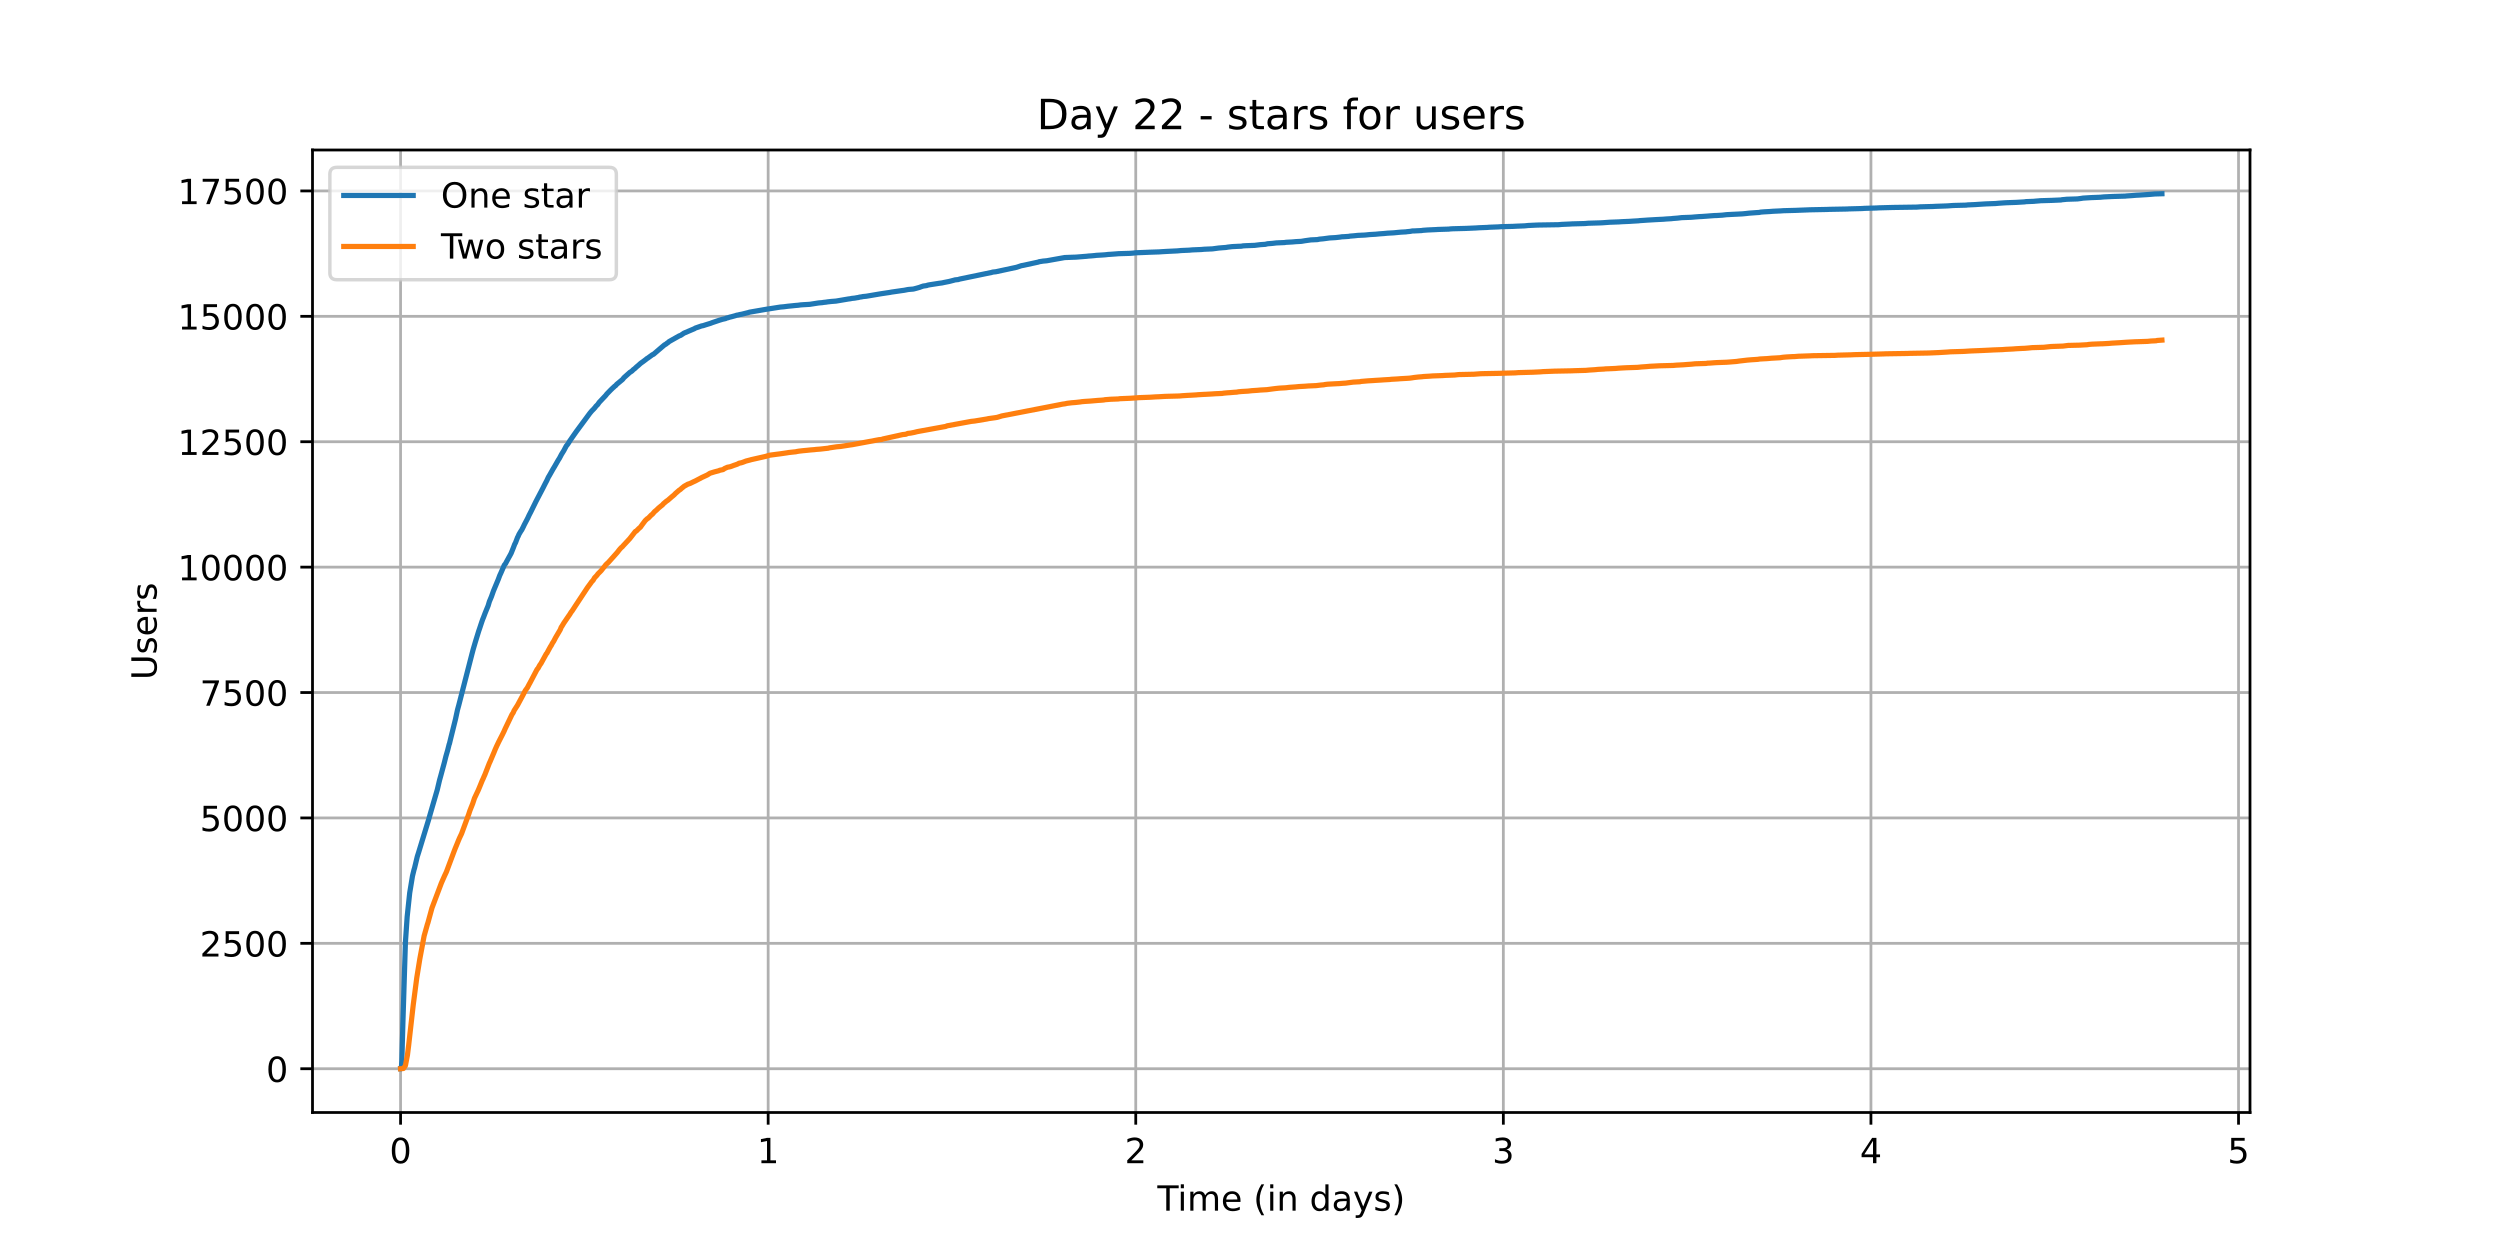 <?xml version="1.0" encoding="utf-8" standalone="no"?>
<!DOCTYPE svg PUBLIC "-//W3C//DTD SVG 1.1//EN"
  "http://www.w3.org/Graphics/SVG/1.1/DTD/svg11.dtd">
<!-- Created with matplotlib (https://matplotlib.org/) -->
<svg height="360pt" version="1.1" viewBox="0 0 720 360" width="720pt" xmlns="http://www.w3.org/2000/svg" xmlns:xlink="http://www.w3.org/1999/xlink">
 <defs>
  <style type="text/css">*{stroke-linecap:butt;stroke-linejoin:round;}</style>
 </defs>
 <g id="figure_1">
  <g id="patch_1">
   <path d="M 0 360 
L 720 360 
L 720 0 
L 0 0 
z
" style="fill:#ffffff;"/>
  </g>
  <g id="axes_1">
   <g id="patch_2">
    <path d="M 90 320.4 
L 648 320.4 
L 648 43.2 
L 90 43.2 
z
" style="fill:#ffffff;"/>
   </g>
   <g id="matplotlib.axis_1">
    <g id="xtick_1">
     <g id="line2d_1">
      <path clip-path="url(#pc0d673a7c4)" d="M 115.364 320.4 
L 115.364 43.2 
" style="fill:none;stroke:#b0b0b0;stroke-linecap:square;stroke-width:0.8;"/>
     </g>
     <g id="line2d_2">
      <defs>
       <path d="M 0 0 
L 0 3.5 
" id="md0b1cac528" style="stroke:#000000;stroke-width:0.8;"/>
      </defs>
      <g>
       <use style="stroke:#000000;stroke-width:0.8;" x="115.364" xlink:href="#md0b1cac528" y="320.4"/>
      </g>
     </g>
     <g id="text_1">
      <!-- 0 -->
      <g transform="translate(112.182 334.998)scale(0.1 -0.1)">
       <defs>
        <path d="M 31.781 66.406 
Q 24.172 66.406 20.328 58.906 
Q 16.5 51.422 16.5 36.375 
Q 16.5 21.391 20.328 13.891 
Q 24.172 6.391 31.781 6.391 
Q 39.453 6.391 43.281 13.891 
Q 47.125 21.391 47.125 36.375 
Q 47.125 51.422 43.281 58.906 
Q 39.453 66.406 31.781 66.406 
z
M 31.781 74.219 
Q 44.047 74.219 50.516 64.516 
Q 56.984 54.828 56.984 36.375 
Q 56.984 17.969 50.516 8.266 
Q 44.047 -1.422 31.781 -1.422 
Q 19.531 -1.422 13.062 8.266 
Q 6.594 17.969 6.594 36.375 
Q 6.594 54.828 13.062 64.516 
Q 19.531 74.219 31.781 74.219 
z
" id="DejaVuSans-48"/>
       </defs>
       <use xlink:href="#DejaVuSans-48"/>
      </g>
     </g>
    </g>
    <g id="xtick_2">
     <g id="line2d_3">
      <path clip-path="url(#pc0d673a7c4)" d="M 221.23 320.4 
L 221.23 43.2 
" style="fill:none;stroke:#b0b0b0;stroke-linecap:square;stroke-width:0.8;"/>
     </g>
     <g id="line2d_4">
      <g>
       <use style="stroke:#000000;stroke-width:0.8;" x="221.23" xlink:href="#md0b1cac528" y="320.4"/>
      </g>
     </g>
     <g id="text_2">
      <!-- 1 -->
      <g transform="translate(218.049 334.998)scale(0.1 -0.1)">
       <defs>
        <path d="M 12.406 8.297 
L 28.516 8.297 
L 28.516 63.922 
L 10.984 60.406 
L 10.984 69.391 
L 28.422 72.906 
L 38.281 72.906 
L 38.281 8.297 
L 54.391 8.297 
L 54.391 0 
L 12.406 0 
z
" id="DejaVuSans-49"/>
       </defs>
       <use xlink:href="#DejaVuSans-49"/>
      </g>
     </g>
    </g>
    <g id="xtick_3">
     <g id="line2d_5">
      <path clip-path="url(#pc0d673a7c4)" d="M 327.096 320.4 
L 327.096 43.2 
" style="fill:none;stroke:#b0b0b0;stroke-linecap:square;stroke-width:0.8;"/>
     </g>
     <g id="line2d_6">
      <g>
       <use style="stroke:#000000;stroke-width:0.8;" x="327.096" xlink:href="#md0b1cac528" y="320.4"/>
      </g>
     </g>
     <g id="text_3">
      <!-- 2 -->
      <g transform="translate(323.915 334.998)scale(0.1 -0.1)">
       <defs>
        <path d="M 19.188 8.297 
L 53.609 8.297 
L 53.609 0 
L 7.328 0 
L 7.328 8.297 
Q 12.938 14.109 22.625 23.891 
Q 32.328 33.688 34.812 36.531 
Q 39.547 41.844 41.422 45.531 
Q 43.312 49.219 43.312 52.781 
Q 43.312 58.594 39.234 62.25 
Q 35.156 65.922 28.609 65.922 
Q 23.969 65.922 18.812 64.312 
Q 13.672 62.703 7.812 59.422 
L 7.812 69.391 
Q 13.766 71.781 18.938 73 
Q 24.125 74.219 28.422 74.219 
Q 39.75 74.219 46.484 68.547 
Q 53.219 62.891 53.219 53.422 
Q 53.219 48.922 51.531 44.891 
Q 49.859 40.875 45.406 35.406 
Q 44.188 33.984 37.641 27.219 
Q 31.109 20.453 19.188 8.297 
z
" id="DejaVuSans-50"/>
       </defs>
       <use xlink:href="#DejaVuSans-50"/>
      </g>
     </g>
    </g>
    <g id="xtick_4">
     <g id="line2d_7">
      <path clip-path="url(#pc0d673a7c4)" d="M 432.963 320.4 
L 432.963 43.2 
" style="fill:none;stroke:#b0b0b0;stroke-linecap:square;stroke-width:0.8;"/>
     </g>
     <g id="line2d_8">
      <g>
       <use style="stroke:#000000;stroke-width:0.8;" x="432.963" xlink:href="#md0b1cac528" y="320.4"/>
      </g>
     </g>
     <g id="text_4">
      <!-- 3 -->
      <g transform="translate(429.782 334.998)scale(0.1 -0.1)">
       <defs>
        <path d="M 40.578 39.312 
Q 47.656 37.797 51.625 33 
Q 55.609 28.219 55.609 21.188 
Q 55.609 10.406 48.188 4.484 
Q 40.766 -1.422 27.094 -1.422 
Q 22.516 -1.422 17.656 -0.516 
Q 12.797 0.391 7.625 2.203 
L 7.625 11.719 
Q 11.719 9.328 16.594 8.109 
Q 21.484 6.891 26.812 6.891 
Q 36.078 6.891 40.938 10.547 
Q 45.797 14.203 45.797 21.188 
Q 45.797 27.641 41.281 31.266 
Q 36.766 34.906 28.719 34.906 
L 20.219 34.906 
L 20.219 43.016 
L 29.109 43.016 
Q 36.375 43.016 40.234 45.922 
Q 44.094 48.828 44.094 54.297 
Q 44.094 59.906 40.109 62.906 
Q 36.141 65.922 28.719 65.922 
Q 24.656 65.922 20.016 65.031 
Q 15.375 64.156 9.812 62.312 
L 9.812 71.094 
Q 15.438 72.656 20.344 73.438 
Q 25.25 74.219 29.594 74.219 
Q 40.828 74.219 47.359 69.109 
Q 53.906 64.016 53.906 55.328 
Q 53.906 49.266 50.438 45.094 
Q 46.969 40.922 40.578 39.312 
z
" id="DejaVuSans-51"/>
       </defs>
       <use xlink:href="#DejaVuSans-51"/>
      </g>
     </g>
    </g>
    <g id="xtick_5">
     <g id="line2d_9">
      <path clip-path="url(#pc0d673a7c4)" d="M 538.829 320.4 
L 538.829 43.2 
" style="fill:none;stroke:#b0b0b0;stroke-linecap:square;stroke-width:0.8;"/>
     </g>
     <g id="line2d_10">
      <g>
       <use style="stroke:#000000;stroke-width:0.8;" x="538.829" xlink:href="#md0b1cac528" y="320.4"/>
      </g>
     </g>
     <g id="text_5">
      <!-- 4 -->
      <g transform="translate(535.648 334.998)scale(0.1 -0.1)">
       <defs>
        <path d="M 37.797 64.312 
L 12.891 25.391 
L 37.797 25.391 
z
M 35.203 72.906 
L 47.609 72.906 
L 47.609 25.391 
L 58.016 25.391 
L 58.016 17.188 
L 47.609 17.188 
L 47.609 0 
L 37.797 0 
L 37.797 17.188 
L 4.891 17.188 
L 4.891 26.703 
z
" id="DejaVuSans-52"/>
       </defs>
       <use xlink:href="#DejaVuSans-52"/>
      </g>
     </g>
    </g>
    <g id="xtick_6">
     <g id="line2d_11">
      <path clip-path="url(#pc0d673a7c4)" d="M 644.696 320.4 
L 644.696 43.2 
" style="fill:none;stroke:#b0b0b0;stroke-linecap:square;stroke-width:0.8;"/>
     </g>
     <g id="line2d_12">
      <g>
       <use style="stroke:#000000;stroke-width:0.8;" x="644.696" xlink:href="#md0b1cac528" y="320.4"/>
      </g>
     </g>
     <g id="text_6">
      <!-- 5 -->
      <g transform="translate(641.514 334.998)scale(0.1 -0.1)">
       <defs>
        <path d="M 10.797 72.906 
L 49.516 72.906 
L 49.516 64.594 
L 19.828 64.594 
L 19.828 46.734 
Q 21.969 47.469 24.109 47.828 
Q 26.266 48.188 28.422 48.188 
Q 40.625 48.188 47.75 41.5 
Q 54.891 34.812 54.891 23.391 
Q 54.891 11.625 47.562 5.094 
Q 40.234 -1.422 26.906 -1.422 
Q 22.312 -1.422 17.547 -0.641 
Q 12.797 0.141 7.719 1.703 
L 7.719 11.625 
Q 12.109 9.234 16.797 8.062 
Q 21.484 6.891 26.703 6.891 
Q 35.156 6.891 40.078 11.328 
Q 45.016 15.766 45.016 23.391 
Q 45.016 31 40.078 35.438 
Q 35.156 39.891 26.703 39.891 
Q 22.75 39.891 18.812 39.016 
Q 14.891 38.141 10.797 36.281 
z
" id="DejaVuSans-53"/>
       </defs>
       <use xlink:href="#DejaVuSans-53"/>
      </g>
     </g>
    </g>
    <g id="text_7">
     <!-- Time (in days) -->
     <g transform="translate(333.327 348.677)scale(0.1 -0.1)">
      <defs>
       <path d="M -0.297 72.906 
L 61.375 72.906 
L 61.375 64.594 
L 35.5 64.594 
L 35.5 0 
L 25.594 0 
L 25.594 64.594 
L -0.297 64.594 
z
" id="DejaVuSans-84"/>
       <path d="M 9.422 54.688 
L 18.406 54.688 
L 18.406 0 
L 9.422 0 
z
M 9.422 75.984 
L 18.406 75.984 
L 18.406 64.594 
L 9.422 64.594 
z
" id="DejaVuSans-105"/>
       <path d="M 52 44.188 
Q 55.375 50.25 60.062 53.125 
Q 64.75 56 71.094 56 
Q 79.641 56 84.281 50.016 
Q 88.922 44.047 88.922 33.016 
L 88.922 0 
L 79.891 0 
L 79.891 32.719 
Q 79.891 40.578 77.094 44.375 
Q 74.312 48.188 68.609 48.188 
Q 61.625 48.188 57.562 43.547 
Q 53.516 38.922 53.516 30.906 
L 53.516 0 
L 44.484 0 
L 44.484 32.719 
Q 44.484 40.625 41.703 44.406 
Q 38.922 48.188 33.109 48.188 
Q 26.219 48.188 22.156 43.531 
Q 18.109 38.875 18.109 30.906 
L 18.109 0 
L 9.078 0 
L 9.078 54.688 
L 18.109 54.688 
L 18.109 46.188 
Q 21.188 51.219 25.484 53.609 
Q 29.781 56 35.688 56 
Q 41.656 56 45.828 52.969 
Q 50 49.953 52 44.188 
z
" id="DejaVuSans-109"/>
       <path d="M 56.203 29.594 
L 56.203 25.203 
L 14.891 25.203 
Q 15.484 15.922 20.484 11.062 
Q 25.484 6.203 34.422 6.203 
Q 39.594 6.203 44.453 7.469 
Q 49.312 8.734 54.109 11.281 
L 54.109 2.781 
Q 49.266 0.734 44.188 -0.344 
Q 39.109 -1.422 33.891 -1.422 
Q 20.797 -1.422 13.156 6.188 
Q 5.516 13.812 5.516 26.812 
Q 5.516 40.234 12.766 48.109 
Q 20.016 56 32.328 56 
Q 43.359 56 49.781 48.891 
Q 56.203 41.797 56.203 29.594 
z
M 47.219 32.234 
Q 47.125 39.594 43.094 43.984 
Q 39.062 48.391 32.422 48.391 
Q 24.906 48.391 20.391 44.141 
Q 15.875 39.891 15.188 32.172 
z
" id="DejaVuSans-101"/>
       <path id="DejaVuSans-32"/>
       <path d="M 31 75.875 
Q 24.469 64.656 21.281 53.656 
Q 18.109 42.672 18.109 31.391 
Q 18.109 20.125 21.312 9.062 
Q 24.516 -2 31 -13.188 
L 23.188 -13.188 
Q 15.875 -1.703 12.234 9.375 
Q 8.594 20.453 8.594 31.391 
Q 8.594 42.281 12.203 53.312 
Q 15.828 64.359 23.188 75.875 
z
" id="DejaVuSans-40"/>
       <path d="M 54.891 33.016 
L 54.891 0 
L 45.906 0 
L 45.906 32.719 
Q 45.906 40.484 42.875 44.328 
Q 39.844 48.188 33.797 48.188 
Q 26.516 48.188 22.312 43.547 
Q 18.109 38.922 18.109 30.906 
L 18.109 0 
L 9.078 0 
L 9.078 54.688 
L 18.109 54.688 
L 18.109 46.188 
Q 21.344 51.125 25.703 53.562 
Q 30.078 56 35.797 56 
Q 45.219 56 50.047 50.172 
Q 54.891 44.344 54.891 33.016 
z
" id="DejaVuSans-110"/>
       <path d="M 45.406 46.391 
L 45.406 75.984 
L 54.391 75.984 
L 54.391 0 
L 45.406 0 
L 45.406 8.203 
Q 42.578 3.328 38.25 0.953 
Q 33.938 -1.422 27.875 -1.422 
Q 17.969 -1.422 11.734 6.484 
Q 5.516 14.406 5.516 27.297 
Q 5.516 40.188 11.734 48.094 
Q 17.969 56 27.875 56 
Q 33.938 56 38.25 53.625 
Q 42.578 51.266 45.406 46.391 
z
M 14.797 27.297 
Q 14.797 17.391 18.875 11.75 
Q 22.953 6.109 30.078 6.109 
Q 37.203 6.109 41.297 11.75 
Q 45.406 17.391 45.406 27.297 
Q 45.406 37.203 41.297 42.844 
Q 37.203 48.484 30.078 48.484 
Q 22.953 48.484 18.875 42.844 
Q 14.797 37.203 14.797 27.297 
z
" id="DejaVuSans-100"/>
       <path d="M 34.281 27.484 
Q 23.391 27.484 19.188 25 
Q 14.984 22.516 14.984 16.5 
Q 14.984 11.719 18.141 8.906 
Q 21.297 6.109 26.703 6.109 
Q 34.188 6.109 38.703 11.406 
Q 43.219 16.703 43.219 25.484 
L 43.219 27.484 
z
M 52.203 31.203 
L 52.203 0 
L 43.219 0 
L 43.219 8.297 
Q 40.141 3.328 35.547 0.953 
Q 30.953 -1.422 24.312 -1.422 
Q 15.922 -1.422 10.953 3.297 
Q 6 8.016 6 15.922 
Q 6 25.141 12.172 29.828 
Q 18.359 34.516 30.609 34.516 
L 43.219 34.516 
L 43.219 35.406 
Q 43.219 41.609 39.141 45 
Q 35.062 48.391 27.688 48.391 
Q 23 48.391 18.547 47.266 
Q 14.109 46.141 10.016 43.891 
L 10.016 52.203 
Q 14.938 54.109 19.578 55.047 
Q 24.219 56 28.609 56 
Q 40.484 56 46.344 49.844 
Q 52.203 43.703 52.203 31.203 
z
" id="DejaVuSans-97"/>
       <path d="M 32.172 -5.078 
Q 28.375 -14.844 24.75 -17.812 
Q 21.141 -20.797 15.094 -20.797 
L 7.906 -20.797 
L 7.906 -13.281 
L 13.188 -13.281 
Q 16.891 -13.281 18.938 -11.516 
Q 21 -9.766 23.484 -3.219 
L 25.094 0.875 
L 2.984 54.688 
L 12.5 54.688 
L 29.594 11.922 
L 46.688 54.688 
L 56.203 54.688 
z
" id="DejaVuSans-121"/>
       <path d="M 44.281 53.078 
L 44.281 44.578 
Q 40.484 46.531 36.375 47.5 
Q 32.281 48.484 27.875 48.484 
Q 21.188 48.484 17.844 46.438 
Q 14.5 44.391 14.5 40.281 
Q 14.5 37.156 16.891 35.375 
Q 19.281 33.594 26.516 31.984 
L 29.594 31.297 
Q 39.156 29.25 43.188 25.516 
Q 47.219 21.781 47.219 15.094 
Q 47.219 7.469 41.188 3.016 
Q 35.156 -1.422 24.609 -1.422 
Q 20.219 -1.422 15.453 -0.562 
Q 10.688 0.297 5.422 2 
L 5.422 11.281 
Q 10.406 8.688 15.234 7.391 
Q 20.062 6.109 24.812 6.109 
Q 31.156 6.109 34.562 8.281 
Q 37.984 10.453 37.984 14.406 
Q 37.984 18.062 35.516 20.016 
Q 33.062 21.969 24.703 23.781 
L 21.578 24.516 
Q 13.234 26.266 9.516 29.906 
Q 5.812 33.547 5.812 39.891 
Q 5.812 47.609 11.281 51.797 
Q 16.75 56 26.812 56 
Q 31.781 56 36.172 55.266 
Q 40.578 54.547 44.281 53.078 
z
" id="DejaVuSans-115"/>
       <path d="M 8.016 75.875 
L 15.828 75.875 
Q 23.141 64.359 26.781 53.312 
Q 30.422 42.281 30.422 31.391 
Q 30.422 20.453 26.781 9.375 
Q 23.141 -1.703 15.828 -13.188 
L 8.016 -13.188 
Q 14.5 -2 17.703 9.062 
Q 20.906 20.125 20.906 31.391 
Q 20.906 42.672 17.703 53.656 
Q 14.5 64.656 8.016 75.875 
z
" id="DejaVuSans-41"/>
      </defs>
      <use xlink:href="#DejaVuSans-84"/>
      <use x="57.959" xlink:href="#DejaVuSans-105"/>
      <use x="85.742" xlink:href="#DejaVuSans-109"/>
      <use x="183.154" xlink:href="#DejaVuSans-101"/>
      <use x="244.678" xlink:href="#DejaVuSans-32"/>
      <use x="276.465" xlink:href="#DejaVuSans-40"/>
      <use x="315.479" xlink:href="#DejaVuSans-105"/>
      <use x="343.262" xlink:href="#DejaVuSans-110"/>
      <use x="406.641" xlink:href="#DejaVuSans-32"/>
      <use x="438.428" xlink:href="#DejaVuSans-100"/>
      <use x="501.904" xlink:href="#DejaVuSans-97"/>
      <use x="563.184" xlink:href="#DejaVuSans-121"/>
      <use x="622.363" xlink:href="#DejaVuSans-115"/>
      <use x="674.463" xlink:href="#DejaVuSans-41"/>
     </g>
    </g>
   </g>
   <g id="matplotlib.axis_2">
    <g id="ytick_1">
     <g id="line2d_13">
      <path clip-path="url(#pc0d673a7c4)" d="M 90 307.8 
L 648 307.8 
" style="fill:none;stroke:#b0b0b0;stroke-linecap:square;stroke-width:0.8;"/>
     </g>
     <g id="line2d_14">
      <defs>
       <path d="M 0 0 
L -3.5 0 
" id="mcb2de64cb9" style="stroke:#000000;stroke-width:0.8;"/>
      </defs>
      <g>
       <use style="stroke:#000000;stroke-width:0.8;" x="90" xlink:href="#mcb2de64cb9" y="307.8"/>
      </g>
     </g>
     <g id="text_8">
      <!-- 0 -->
      <g transform="translate(76.638 311.599)scale(0.1 -0.1)">
       <use xlink:href="#DejaVuSans-48"/>
      </g>
     </g>
    </g>
    <g id="ytick_2">
     <g id="line2d_15">
      <path clip-path="url(#pc0d673a7c4)" d="M 90 271.684 
L 648 271.684 
" style="fill:none;stroke:#b0b0b0;stroke-linecap:square;stroke-width:0.8;"/>
     </g>
     <g id="line2d_16">
      <g>
       <use style="stroke:#000000;stroke-width:0.8;" x="90" xlink:href="#mcb2de64cb9" y="271.684"/>
      </g>
     </g>
     <g id="text_9">
      <!-- 2500 -->
      <g transform="translate(57.55 275.484)scale(0.1 -0.1)">
       <use xlink:href="#DejaVuSans-50"/>
       <use x="63.623" xlink:href="#DejaVuSans-53"/>
       <use x="127.246" xlink:href="#DejaVuSans-48"/>
       <use x="190.869" xlink:href="#DejaVuSans-48"/>
      </g>
     </g>
    </g>
    <g id="ytick_3">
     <g id="line2d_17">
      <path clip-path="url(#pc0d673a7c4)" d="M 90 235.569 
L 648 235.569 
" style="fill:none;stroke:#b0b0b0;stroke-linecap:square;stroke-width:0.8;"/>
     </g>
     <g id="line2d_18">
      <g>
       <use style="stroke:#000000;stroke-width:0.8;" x="90" xlink:href="#mcb2de64cb9" y="235.569"/>
      </g>
     </g>
     <g id="text_10">
      <!-- 5000 -->
      <g transform="translate(57.55 239.368)scale(0.1 -0.1)">
       <use xlink:href="#DejaVuSans-53"/>
       <use x="63.623" xlink:href="#DejaVuSans-48"/>
       <use x="127.246" xlink:href="#DejaVuSans-48"/>
       <use x="190.869" xlink:href="#DejaVuSans-48"/>
      </g>
     </g>
    </g>
    <g id="ytick_4">
     <g id="line2d_19">
      <path clip-path="url(#pc0d673a7c4)" d="M 90 199.453 
L 648 199.453 
" style="fill:none;stroke:#b0b0b0;stroke-linecap:square;stroke-width:0.8;"/>
     </g>
     <g id="line2d_20">
      <g>
       <use style="stroke:#000000;stroke-width:0.8;" x="90" xlink:href="#mcb2de64cb9" y="199.453"/>
      </g>
     </g>
     <g id="text_11">
      <!-- 7500 -->
      <g transform="translate(57.55 203.253)scale(0.1 -0.1)">
       <defs>
        <path d="M 8.203 72.906 
L 55.078 72.906 
L 55.078 68.703 
L 28.609 0 
L 18.312 0 
L 43.219 64.594 
L 8.203 64.594 
z
" id="DejaVuSans-55"/>
       </defs>
       <use xlink:href="#DejaVuSans-55"/>
       <use x="63.623" xlink:href="#DejaVuSans-53"/>
       <use x="127.246" xlink:href="#DejaVuSans-48"/>
       <use x="190.869" xlink:href="#DejaVuSans-48"/>
      </g>
     </g>
    </g>
    <g id="ytick_5">
     <g id="line2d_21">
      <path clip-path="url(#pc0d673a7c4)" d="M 90 163.338 
L 648 163.338 
" style="fill:none;stroke:#b0b0b0;stroke-linecap:square;stroke-width:0.8;"/>
     </g>
     <g id="line2d_22">
      <g>
       <use style="stroke:#000000;stroke-width:0.8;" x="90" xlink:href="#mcb2de64cb9" y="163.338"/>
      </g>
     </g>
     <g id="text_12">
      <!-- 10000 -->
      <g transform="translate(51.188 167.137)scale(0.1 -0.1)">
       <use xlink:href="#DejaVuSans-49"/>
       <use x="63.623" xlink:href="#DejaVuSans-48"/>
       <use x="127.246" xlink:href="#DejaVuSans-48"/>
       <use x="190.869" xlink:href="#DejaVuSans-48"/>
       <use x="254.492" xlink:href="#DejaVuSans-48"/>
      </g>
     </g>
    </g>
    <g id="ytick_6">
     <g id="line2d_23">
      <path clip-path="url(#pc0d673a7c4)" d="M 90 127.222 
L 648 127.222 
" style="fill:none;stroke:#b0b0b0;stroke-linecap:square;stroke-width:0.8;"/>
     </g>
     <g id="line2d_24">
      <g>
       <use style="stroke:#000000;stroke-width:0.8;" x="90" xlink:href="#mcb2de64cb9" y="127.222"/>
      </g>
     </g>
     <g id="text_13">
      <!-- 12500 -->
      <g transform="translate(51.188 131.021)scale(0.1 -0.1)">
       <use xlink:href="#DejaVuSans-49"/>
       <use x="63.623" xlink:href="#DejaVuSans-50"/>
       <use x="127.246" xlink:href="#DejaVuSans-53"/>
       <use x="190.869" xlink:href="#DejaVuSans-48"/>
       <use x="254.492" xlink:href="#DejaVuSans-48"/>
      </g>
     </g>
    </g>
    <g id="ytick_7">
     <g id="line2d_25">
      <path clip-path="url(#pc0d673a7c4)" d="M 90 91.107 
L 648 91.107 
" style="fill:none;stroke:#b0b0b0;stroke-linecap:square;stroke-width:0.8;"/>
     </g>
     <g id="line2d_26">
      <g>
       <use style="stroke:#000000;stroke-width:0.8;" x="90" xlink:href="#mcb2de64cb9" y="91.107"/>
      </g>
     </g>
     <g id="text_14">
      <!-- 15000 -->
      <g transform="translate(51.188 94.906)scale(0.1 -0.1)">
       <use xlink:href="#DejaVuSans-49"/>
       <use x="63.623" xlink:href="#DejaVuSans-53"/>
       <use x="127.246" xlink:href="#DejaVuSans-48"/>
       <use x="190.869" xlink:href="#DejaVuSans-48"/>
       <use x="254.492" xlink:href="#DejaVuSans-48"/>
      </g>
     </g>
    </g>
    <g id="ytick_8">
     <g id="line2d_27">
      <path clip-path="url(#pc0d673a7c4)" d="M 90 54.991 
L 648 54.991 
" style="fill:none;stroke:#b0b0b0;stroke-linecap:square;stroke-width:0.8;"/>
     </g>
     <g id="line2d_28">
      <g>
       <use style="stroke:#000000;stroke-width:0.8;" x="90" xlink:href="#mcb2de64cb9" y="54.991"/>
      </g>
     </g>
     <g id="text_15">
      <!-- 17500 -->
      <g transform="translate(51.188 58.79)scale(0.1 -0.1)">
       <use xlink:href="#DejaVuSans-49"/>
       <use x="63.623" xlink:href="#DejaVuSans-55"/>
       <use x="127.246" xlink:href="#DejaVuSans-53"/>
       <use x="190.869" xlink:href="#DejaVuSans-48"/>
       <use x="254.492" xlink:href="#DejaVuSans-48"/>
      </g>
     </g>
    </g>
    <g id="text_16">
     <!-- Users -->
     <g transform="translate(45.108 195.801)rotate(-90)scale(0.1 -0.1)">
      <defs>
       <path d="M 8.688 72.906 
L 18.609 72.906 
L 18.609 28.609 
Q 18.609 16.891 22.844 11.734 
Q 27.094 6.594 36.625 6.594 
Q 46.094 6.594 50.344 11.734 
Q 54.594 16.891 54.594 28.609 
L 54.594 72.906 
L 64.5 72.906 
L 64.5 27.391 
Q 64.5 13.141 57.438 5.859 
Q 50.391 -1.422 36.625 -1.422 
Q 22.797 -1.422 15.734 5.859 
Q 8.688 13.141 8.688 27.391 
z
" id="DejaVuSans-85"/>
       <path d="M 41.109 46.297 
Q 39.594 47.172 37.812 47.578 
Q 36.031 48 33.891 48 
Q 26.266 48 22.188 43.047 
Q 18.109 38.094 18.109 28.812 
L 18.109 0 
L 9.078 0 
L 9.078 54.688 
L 18.109 54.688 
L 18.109 46.188 
Q 20.953 51.172 25.484 53.578 
Q 30.031 56 36.531 56 
Q 37.453 56 38.578 55.875 
Q 39.703 55.766 41.062 55.516 
z
" id="DejaVuSans-114"/>
      </defs>
      <use xlink:href="#DejaVuSans-85"/>
      <use x="73.193" xlink:href="#DejaVuSans-115"/>
      <use x="125.293" xlink:href="#DejaVuSans-101"/>
      <use x="186.816" xlink:href="#DejaVuSans-114"/>
      <use x="227.93" xlink:href="#DejaVuSans-115"/>
     </g>
    </g>
   </g>
   <g id="line2d_29">
    <path clip-path="url(#pc0d673a7c4)" d="M 115.364 307.8 
L 115.517 307.8 
L 115.589 307.627 
L 115.735 305.359 
L 116.027 294.827 
L 116.756 271.468 
L 117.265 263.999 
L 117.994 257.152 
L 118.796 252.283 
L 119.232 250.492 
L 119.378 250.03 
L 120.179 246.692 
L 120.544 245.551 
L 123.458 236.017 
L 123.822 234.717 
L 124.479 232.448 
L 125.936 227.45 
L 126.591 224.676 
L 126.883 223.636 
L 127.976 219.606 
L 128.413 217.843 
L 128.923 216.081 
L 129.359 214.347 
L 129.433 214.203 
L 129.724 212.989 
L 131.181 207.124 
L 131.764 204.423 
L 132.128 203.094 
L 135.917 188.373 
L 136.281 187.001 
L 136.936 184.776 
L 137.884 181.699 
L 138.102 181.078 
L 138.757 179.099 
L 139.049 178.275 
L 139.195 177.943 
L 139.704 176.599 
L 140.142 175.516 
L 140.579 174.461 
L 140.943 173.233 
L 141.526 171.847 
L 142.11 170.2 
L 143.493 166.891 
L 143.93 165.721 
L 144.222 165.1 
L 145.241 162.745 
L 145.605 162.298 
L 145.897 161.734 
L 146.626 160.405 
L 146.918 159.885 
L 147.208 159.336 
L 147.864 157.704 
L 148.229 156.736 
L 148.447 156.346 
L 149.102 154.641 
L 149.176 154.569 
L 149.466 153.89 
L 149.977 153.023 
L 150.268 152.604 
L 150.705 151.737 
L 150.997 151.116 
L 151.87 149.455 
L 152.016 149.166 
L 152.381 148.371 
L 152.891 147.389 
L 154.348 144.428 
L 156.315 140.672 
L 157.044 139.227 
L 157.481 138.404 
L 157.917 137.45 
L 158.209 136.973 
L 159.302 135.038 
L 159.666 134.445 
L 160.759 132.538 
L 161.124 131.975 
L 161.706 130.863 
L 162.363 129.808 
L 163.091 128.436 
L 163.528 127.901 
L 164.111 126.962 
L 165.276 125.286 
L 166.007 124.246 
L 169.868 119.017 
L 170.159 118.67 
L 170.451 118.323 
L 170.961 117.818 
L 171.18 117.558 
L 171.325 117.428 
L 171.616 117.009 
L 172.127 116.517 
L 172.565 115.882 
L 174.459 113.874 
L 174.751 113.484 
L 175.552 112.66 
L 175.843 112.357 
L 176.571 111.649 
L 176.717 111.548 
L 177.009 111.245 
L 177.3 111.057 
L 177.592 110.696 
L 179.268 109.309 
L 179.706 108.76 
L 181.018 107.59 
L 181.382 107.257 
L 181.819 106.983 
L 182.037 106.824 
L 182.403 106.448 
L 182.766 106.188 
L 183.35 105.639 
L 183.859 105.221 
L 184.443 104.686 
L 184.734 104.469 
L 185.245 104.108 
L 186.047 103.501 
L 186.265 103.299 
L 186.484 103.184 
L 187.941 102.129 
L 188.16 102.071 
L 190.492 100.078 
L 191.367 99.341 
L 191.804 99.095 
L 192.096 98.85 
L 192.46 98.604 
L 192.679 98.387 
L 195.594 96.741 
L 196.032 96.582 
L 196.979 95.946 
L 199.967 94.675 
L 200.259 94.487 
L 202.007 93.88 
L 202.517 93.779 
L 203.32 93.519 
L 204.631 93.115 
L 205.141 92.912 
L 206.817 92.349 
L 207.108 92.248 
L 208.057 91.959 
L 208.639 91.829 
L 209.004 91.742 
L 209.222 91.612 
L 209.659 91.511 
L 210.17 91.338 
L 210.607 91.237 
L 211.773 90.919 
L 212.137 90.789 
L 212.647 90.702 
L 213.012 90.601 
L 213.594 90.5 
L 215.562 90.009 
L 215.852 89.908 
L 220.514 89.099 
L 220.952 89.026 
L 221.243 88.983 
L 221.899 88.882 
L 224.741 88.434 
L 225.76 88.347 
L 226.197 88.29 
L 226.999 88.188 
L 228.019 88.087 
L 228.967 87.986 
L 229.84 87.914 
L 230.569 87.813 
L 231.371 87.755 
L 232.9 87.668 
L 233.265 87.639 
L 235.741 87.249 
L 236.762 87.163 
L 237.198 87.091 
L 238 87.004 
L 238.291 86.946 
L 239.458 86.816 
L 240.769 86.715 
L 244.338 86.108 
L 244.921 86.036 
L 245.285 85.949 
L 246.232 85.848 
L 246.743 85.747 
L 247.253 85.675 
L 247.545 85.574 
L 248.127 85.501 
L 248.492 85.415 
L 249.511 85.314 
L 253.593 84.62 
L 254.253 84.519 
L 256.276 84.216 
L 256.786 84.115 
L 257.514 84.013 
L 259.7 83.696 
L 260.428 83.595 
L 261.011 83.479 
L 261.448 83.392 
L 261.812 83.349 
L 263.051 83.248 
L 263.925 83.017 
L 264.944 82.728 
L 265.163 82.627 
L 265.891 82.381 
L 266.329 82.323 
L 266.912 82.237 
L 267.13 82.135 
L 267.64 82.034 
L 270.481 81.587 
L 271.283 81.485 
L 271.938 81.341 
L 272.375 81.254 
L 272.885 81.153 
L 273.395 81.052 
L 274.78 80.691 
L 275.071 80.604 
L 275.945 80.517 
L 276.382 80.373 
L 285.637 78.452 
L 285.855 78.365 
L 286.802 78.264 
L 292.779 76.978 
L 294.163 76.516 
L 294.746 76.415 
L 299.048 75.476 
L 299.266 75.375 
L 299.849 75.288 
L 300.359 75.201 
L 301.453 75.1 
L 306.628 74.176 
L 309.252 74.074 
L 309.834 74.06 
L 311.074 73.959 
L 311.948 73.887 
L 313.042 73.8 
L 313.478 73.742 
L 314.207 73.699 
L 315.3 73.598 
L 315.738 73.54 
L 317.488 73.439 
L 318.289 73.381 
L 319.164 73.28 
L 319.893 73.237 
L 321.277 73.135 
L 322.151 73.063 
L 325.502 72.962 
L 326.377 72.89 
L 327.251 72.789 
L 327.834 72.774 
L 330.312 72.673 
L 330.967 72.644 
L 333.881 72.543 
L 334.682 72.485 
L 336.431 72.384 
L 337.086 72.355 
L 339.126 72.254 
L 340.147 72.153 
L 342.478 72.052 
L 343.425 71.965 
L 345.902 71.864 
L 346.85 71.778 
L 349.18 71.676 
L 351.002 71.431 
L 352.241 71.33 
L 353.042 71.272 
L 353.624 71.171 
L 354.863 71.026 
L 356.903 70.925 
L 357.486 70.911 
L 357.996 70.81 
L 358.725 70.766 
L 361.347 70.665 
L 362.95 70.463 
L 364.407 70.362 
L 365.064 70.203 
L 366.375 70.102 
L 367.614 69.957 
L 369.944 69.856 
L 370.382 69.784 
L 372.202 69.683 
L 373.149 69.596 
L 374.752 69.509 
L 375.19 69.437 
L 375.773 69.336 
L 377.521 69.091 
L 379.416 69.004 
L 379.999 68.874 
L 381.091 68.773 
L 382.913 68.527 
L 384.661 68.426 
L 385.828 68.296 
L 386.483 68.195 
L 387.139 68.166 
L 388.451 68.079 
L 388.742 68.007 
L 389.982 67.906 
L 391.074 67.79 
L 392.969 67.704 
L 393.334 67.675 
L 394.427 67.559 
L 396.175 67.458 
L 397.196 67.357 
L 398.581 67.256 
L 399.6 67.155 
L 401.204 67.068 
L 401.569 67.039 
L 402.59 66.938 
L 403.537 66.851 
L 404.922 66.779 
L 405.14 66.736 
L 406.16 66.635 
L 406.744 66.519 
L 407.327 66.505 
L 409.367 66.404 
L 409.805 66.331 
L 411.189 66.23 
L 411.845 66.201 
L 413.667 66.115 
L 414.032 66.086 
L 417.238 65.985 
L 417.676 65.927 
L 418.405 65.883 
L 422.194 65.782 
L 422.849 65.753 
L 425.109 65.652 
L 425.91 65.595 
L 428.46 65.493 
L 428.824 65.45 
L 431.446 65.349 
L 432.247 65.291 
L 435.89 65.19 
L 436.619 65.147 
L 439.097 65.046 
L 440.116 64.944 
L 442.229 64.843 
L 442.885 64.814 
L 448.86 64.713 
L 449.807 64.627 
L 452.065 64.526 
L 452.794 64.482 
L 456.438 64.381 
L 457.386 64.294 
L 460.737 64.193 
L 461.392 64.164 
L 462.777 64.063 
L 463.578 64.005 
L 466.274 63.904 
L 467.075 63.847 
L 469.406 63.745 
L 470.207 63.688 
L 471.957 63.587 
L 472.175 63.543 
L 473.705 63.442 
L 474.507 63.384 
L 476.255 63.283 
L 476.983 63.24 
L 479.023 63.139 
L 479.897 63.066 
L 481.355 62.98 
L 481.791 62.922 
L 483.102 62.821 
L 484.341 62.676 
L 487.11 62.575 
L 488.057 62.489 
L 489.368 62.387 
L 490.024 62.359 
L 491.481 62.257 
L 492.356 62.185 
L 493.74 62.084 
L 494.324 62.07 
L 496 61.969 
L 497.237 61.824 
L 499.205 61.723 
L 499.861 61.694 
L 501.831 61.593 
L 502.851 61.492 
L 503.725 61.391 
L 504.527 61.333 
L 505.911 61.232 
L 506.64 61.188 
L 507.078 61.087 
L 507.953 61.015 
L 509.773 60.914 
L 510.648 60.842 
L 512.834 60.741 
L 513.637 60.683 
L 517.282 60.582 
L 517.938 60.553 
L 520.56 60.452 
L 521.217 60.423 
L 526.171 60.322 
L 526.826 60.293 
L 532.072 60.192 
L 532.436 60.163 
L 536.224 60.062 
L 537.026 60.004 
L 540.377 59.903 
L 541.106 59.859 
L 544.821 59.758 
L 545.404 59.744 
L 552.107 59.643 
L 552.98 59.57 
L 556.697 59.469 
L 557.426 59.426 
L 560.267 59.325 
L 560.923 59.296 
L 562.306 59.195 
L 562.963 59.166 
L 566.314 59.079 
L 566.606 59.022 
L 568.865 58.92 
L 569.666 58.863 
L 571.269 58.761 
L 571.997 58.718 
L 574.693 58.617 
L 575.64 58.53 
L 577.097 58.429 
L 577.826 58.386 
L 580.667 58.285 
L 581.396 58.241 
L 583.071 58.14 
L 583.509 58.068 
L 585.767 57.981 
L 586.132 57.938 
L 587.225 57.851 
L 587.589 57.808 
L 590.941 57.707 
L 591.597 57.678 
L 593.565 57.591 
L 593.856 57.519 
L 594.804 57.432 
L 595.169 57.389 
L 598.301 57.288 
L 598.738 57.23 
L 599.394 57.143 
L 599.904 57.057 
L 601.508 56.956 
L 602.236 56.912 
L 604.86 56.811 
L 605.88 56.71 
L 607.993 56.609 
L 608.648 56.58 
L 612.073 56.479 
L 612.437 56.436 
L 613.748 56.349 
L 614.113 56.32 
L 615.352 56.219 
L 616.007 56.19 
L 617.61 56.089 
L 618.338 56.046 
L 619.649 55.944 
L 620.596 55.858 
L 622.636 55.8 
L 622.636 55.8 
" style="fill:none;stroke:#1f77b4;stroke-linecap:square;stroke-width:1.5;"/>
   </g>
   <g id="line2d_30">
    <path clip-path="url(#pc0d673a7c4)" d="M 115.364 307.8 
L 116.172 307.728 
L 116.756 306.904 
L 117.338 303.9 
L 117.703 300.967 
L 119.014 289.396 
L 120.033 281.58 
L 120.908 276.163 
L 122.147 269.546 
L 123.094 266.18 
L 123.24 265.761 
L 124.405 261.5 
L 127.101 254.349 
L 127.466 253.511 
L 128.048 252.196 
L 128.558 251.113 
L 130.744 245.277 
L 131.035 244.511 
L 131.764 242.734 
L 132.055 242.012 
L 132.346 241.333 
L 132.93 240.105 
L 134.97 234.558 
L 135.334 233.445 
L 136.135 231.437 
L 136.645 229.891 
L 137.738 227.58 
L 138.102 226.713 
L 138.903 224.749 
L 139.122 224.301 
L 139.414 223.607 
L 139.632 223.131 
L 140.943 219.765 
L 141.089 219.476 
L 142.254 216.731 
L 142.619 215.835 
L 143.056 214.853 
L 143.639 213.639 
L 144.368 212.209 
L 144.658 211.646 
L 145.169 210.606 
L 145.461 209.927 
L 147.427 205.824 
L 147.573 205.593 
L 147.791 205.275 
L 148.083 204.596 
L 149.03 203.123 
L 150.633 200.147 
L 150.997 199.424 
L 151.288 198.875 
L 151.87 198.081 
L 152.454 196.969 
L 152.599 196.723 
L 154.494 193.126 
L 154.712 192.721 
L 154.931 192.519 
L 155.441 191.58 
L 155.805 191.074 
L 157.335 188.286 
L 157.481 188.171 
L 157.991 187.203 
L 158.137 186.943 
L 158.646 186.018 
L 158.719 185.975 
L 159.084 185.253 
L 159.448 184.704 
L 160.031 183.591 
L 161.342 181.367 
L 161.634 180.63 
L 161.852 180.326 
L 162.363 179.46 
L 163.892 177.221 
L 164.038 177.033 
L 164.475 176.31 
L 164.767 175.949 
L 165.64 174.606 
L 169.212 169.188 
L 170.013 168.105 
L 170.377 167.585 
L 170.815 167.123 
L 171.252 166.371 
L 171.69 165.938 
L 171.981 165.606 
L 172.199 165.288 
L 172.855 164.638 
L 173.147 164.335 
L 173.802 163.497 
L 173.948 163.352 
L 174.459 162.673 
L 174.751 162.384 
L 175.187 161.994 
L 177.666 159.221 
L 177.957 158.874 
L 178.175 158.57 
L 178.467 158.209 
L 178.904 157.718 
L 179.196 157.501 
L 179.488 157.155 
L 181.382 155.118 
L 182.986 153.052 
L 183.204 152.994 
L 184.005 152.185 
L 184.443 151.824 
L 184.734 151.405 
L 185.026 151.001 
L 185.827 149.932 
L 186.411 149.383 
L 186.702 149.224 
L 187.577 148.314 
L 187.869 148.111 
L 188.524 147.346 
L 189.035 146.927 
L 189.691 146.291 
L 189.982 146.06 
L 190.2 145.872 
L 190.784 145.41 
L 191.075 145.063 
L 191.95 144.326 
L 192.314 144.095 
L 193.554 143.012 
L 193.846 142.781 
L 194.21 142.463 
L 194.501 142.145 
L 195.594 141.192 
L 195.958 140.961 
L 196.25 140.686 
L 197.052 140.036 
L 197.78 139.631 
L 198.072 139.458 
L 198.729 139.241 
L 199.821 138.707 
L 200.185 138.548 
L 202.153 137.508 
L 203.684 136.8 
L 204.485 136.294 
L 205.797 135.89 
L 206.963 135.587 
L 207.328 135.428 
L 207.911 135.312 
L 208.129 135.269 
L 208.348 135.182 
L 208.639 134.951 
L 209.514 134.561 
L 210.025 134.474 
L 210.389 134.387 
L 210.826 134.229 
L 211.336 134.026 
L 211.7 133.911 
L 212.355 133.68 
L 212.866 133.405 
L 213.376 133.304 
L 213.74 133.203 
L 214.249 133.015 
L 214.833 132.784 
L 216.071 132.466 
L 216.29 132.394 
L 220.514 131.44 
L 221.607 131.108 
L 222.336 131.007 
L 223.867 130.805 
L 224.668 130.704 
L 226.561 130.429 
L 227.145 130.328 
L 228.456 130.184 
L 229.185 130.111 
L 229.476 130.039 
L 230.058 129.938 
L 231.297 129.794 
L 232.39 129.692 
L 233.483 129.577 
L 234.576 129.49 
L 235.013 129.432 
L 236.325 129.331 
L 237.563 129.187 
L 238.51 129.086 
L 238.874 128.985 
L 240.915 128.681 
L 242.08 128.58 
L 244.775 128.161 
L 245.505 128.06 
L 253.155 126.63 
L 253.957 126.558 
L 254.253 126.428 
L 259.991 125.156 
L 260.865 125.07 
L 261.448 124.824 
L 262.25 124.737 
L 262.832 124.622 
L 263.341 124.521 
L 264.07 124.333 
L 264.58 124.232 
L 271.866 122.903 
L 272.303 122.83 
L 272.813 122.628 
L 279.733 121.357 
L 280.681 121.256 
L 284.251 120.664 
L 284.689 120.562 
L 286.656 120.288 
L 287.24 120.187 
L 288.552 119.782 
L 306.044 116.387 
L 306.7 116.301 
L 307.356 116.156 
L 308.669 115.997 
L 309.908 115.896 
L 310.272 115.853 
L 311.074 115.766 
L 311.584 115.68 
L 312.459 115.607 
L 314.062 115.506 
L 315.009 115.42 
L 316.029 115.333 
L 316.395 115.304 
L 317.122 115.261 
L 317.925 115.188 
L 318.217 115.116 
L 319.455 115.015 
L 319.819 114.986 
L 322.079 114.9 
L 322.515 114.827 
L 324.919 114.726 
L 325.576 114.697 
L 327.105 114.596 
L 327.98 114.524 
L 330.748 114.423 
L 331.405 114.394 
L 332.934 114.293 
L 333.517 114.278 
L 335.192 114.177 
L 335.848 114.148 
L 339.636 114.047 
L 340.583 113.961 
L 342.186 113.859 
L 342.842 113.83 
L 344.59 113.729 
L 344.955 113.686 
L 346.704 113.585 
L 347.359 113.556 
L 349.18 113.455 
L 349.981 113.397 
L 351.949 113.31 
L 352.459 113.224 
L 353.552 113.123 
L 354.281 113.079 
L 355.446 112.978 
L 356.175 112.935 
L 356.685 112.834 
L 357.632 112.747 
L 359.381 112.646 
L 360.546 112.516 
L 362.076 112.415 
L 363.024 112.328 
L 364.844 112.227 
L 366.593 111.996 
L 367.394 111.895 
L 368.487 111.779 
L 370.09 111.692 
L 370.454 111.664 
L 371.255 111.562 
L 371.62 111.534 
L 373.077 111.432 
L 374.097 111.331 
L 375.919 111.23 
L 376.792 111.158 
L 379.052 111.057 
L 380.363 110.898 
L 381.237 110.826 
L 381.528 110.753 
L 382.329 110.652 
L 383.059 110.609 
L 384.953 110.508 
L 385.608 110.479 
L 386.847 110.378 
L 387.576 110.335 
L 388.305 110.233 
L 389.762 110.046 
L 391.658 109.944 
L 391.949 109.858 
L 393.115 109.757 
L 393.989 109.684 
L 395.666 109.583 
L 396.03 109.554 
L 397.706 109.453 
L 398.507 109.396 
L 400.257 109.294 
L 400.694 109.237 
L 402.516 109.135 
L 403.391 109.063 
L 405.213 108.962 
L 406.015 108.904 
L 406.671 108.818 
L 407.181 108.731 
L 408.42 108.587 
L 409.513 108.5 
L 409.95 108.442 
L 411.7 108.341 
L 412.574 108.269 
L 415.416 108.168 
L 416.218 108.11 
L 418.915 108.009 
L 420.081 107.879 
L 424.525 107.778 
L 424.889 107.749 
L 426.2 107.648 
L 426.857 107.619 
L 432.029 107.517 
L 432.685 107.489 
L 436.401 107.387 
L 437.275 107.315 
L 440.845 107.214 
L 441.427 107.2 
L 443.541 107.099 
L 444.414 107.026 
L 446.964 106.925 
L 447.621 106.896 
L 452.649 106.795 
L 453.304 106.766 
L 456.73 106.665 
L 457.676 106.578 
L 459.28 106.477 
L 460.299 106.376 
L 461.976 106.29 
L 462.412 106.232 
L 462.995 106.217 
L 465.253 106.116 
L 466.2 106.03 
L 468.022 105.928 
L 468.678 105.9 
L 471.665 105.798 
L 472.758 105.683 
L 474.215 105.582 
L 475.162 105.495 
L 477.129 105.394 
L 477.858 105.351 
L 481.865 105.249 
L 482.812 105.163 
L 484.778 105.062 
L 485.653 104.989 
L 487.11 104.888 
L 488.203 104.773 
L 491.335 104.672 
L 491.846 104.585 
L 492.429 104.57 
L 493.74 104.469 
L 494.469 104.426 
L 497.237 104.325 
L 498.039 104.267 
L 499.279 104.166 
L 500.152 104.094 
L 500.81 103.993 
L 501.174 103.949 
L 502.049 103.848 
L 503.288 103.704 
L 504.527 103.603 
L 505.256 103.559 
L 506.276 103.487 
L 506.568 103.429 
L 506.932 103.386 
L 508.826 103.285 
L 509.191 103.256 
L 510.139 103.169 
L 511.961 103.068 
L 512.688 103.025 
L 513.199 102.938 
L 513.637 102.88 
L 514.513 102.808 
L 516.261 102.707 
L 516.845 102.692 
L 518.084 102.591 
L 518.666 102.577 
L 521.507 102.476 
L 521.872 102.447 
L 528.502 102.346 
L 529.304 102.288 
L 533.237 102.187 
L 533.966 102.143 
L 538.41 102.042 
L 538.993 102.028 
L 542.49 101.927 
L 543.146 101.898 
L 549.339 101.797 
L 549.994 101.768 
L 555.458 101.667 
L 556.113 101.638 
L 558.445 101.537 
L 559.174 101.493 
L 560.849 101.392 
L 561.724 101.32 
L 565.147 101.219 
L 565.803 101.19 
L 567.335 101.089 
L 567.99 101.06 
L 570.468 100.959 
L 571.123 100.93 
L 573.236 100.829 
L 573.965 100.786 
L 576.733 100.684 
L 577.608 100.612 
L 579.72 100.511 
L 580.594 100.439 
L 582.488 100.338 
L 583.071 100.323 
L 584.237 100.222 
L 585.257 100.121 
L 588.61 100.02 
L 589.704 99.904 
L 590.651 99.803 
L 591.307 99.774 
L 594.148 99.673 
L 595.605 99.485 
L 599.102 99.399 
L 599.468 99.37 
L 601.071 99.283 
L 601.581 99.196 
L 602.454 99.124 
L 604.932 99.023 
L 605.516 99.009 
L 607.337 98.908 
L 608.284 98.821 
L 610.106 98.72 
L 610.834 98.676 
L 612.291 98.575 
L 613.02 98.532 
L 614.987 98.431 
L 615.57 98.416 
L 618.484 98.315 
L 619.504 98.214 
L 620.961 98.142 
L 621.253 98.055 
L 622.636 97.954 
L 622.636 97.954 
" style="fill:none;stroke:#ff7f0e;stroke-linecap:square;stroke-width:1.5;"/>
   </g>
   <g id="patch_3">
    <path d="M 90 320.4 
L 90 43.2 
" style="fill:none;stroke:#000000;stroke-linecap:square;stroke-linejoin:miter;stroke-width:0.8;"/>
   </g>
   <g id="patch_4">
    <path d="M 648 320.4 
L 648 43.2 
" style="fill:none;stroke:#000000;stroke-linecap:square;stroke-linejoin:miter;stroke-width:0.8;"/>
   </g>
   <g id="patch_5">
    <path d="M 90 320.4 
L 648 320.4 
" style="fill:none;stroke:#000000;stroke-linecap:square;stroke-linejoin:miter;stroke-width:0.8;"/>
   </g>
   <g id="patch_6">
    <path d="M 90 43.2 
L 648 43.2 
" style="fill:none;stroke:#000000;stroke-linecap:square;stroke-linejoin:miter;stroke-width:0.8;"/>
   </g>
   <g id="text_17">
    <!-- Day 22 - stars for users -->
    <g transform="translate(298.609 37.2)scale(0.12 -0.12)">
     <defs>
      <path d="M 19.672 64.797 
L 19.672 8.109 
L 31.594 8.109 
Q 46.688 8.109 53.688 14.938 
Q 60.688 21.781 60.688 36.531 
Q 60.688 51.172 53.688 57.984 
Q 46.688 64.797 31.594 64.797 
z
M 9.812 72.906 
L 30.078 72.906 
Q 51.266 72.906 61.172 64.094 
Q 71.094 55.281 71.094 36.531 
Q 71.094 17.672 61.125 8.828 
Q 51.172 0 30.078 0 
L 9.812 0 
z
" id="DejaVuSans-68"/>
      <path d="M 4.891 31.391 
L 31.203 31.391 
L 31.203 23.391 
L 4.891 23.391 
z
" id="DejaVuSans-45"/>
      <path d="M 18.312 70.219 
L 18.312 54.688 
L 36.812 54.688 
L 36.812 47.703 
L 18.312 47.703 
L 18.312 18.016 
Q 18.312 11.328 20.141 9.422 
Q 21.969 7.516 27.594 7.516 
L 36.812 7.516 
L 36.812 0 
L 27.594 0 
Q 17.188 0 13.234 3.875 
Q 9.281 7.766 9.281 18.016 
L 9.281 47.703 
L 2.688 47.703 
L 2.688 54.688 
L 9.281 54.688 
L 9.281 70.219 
z
" id="DejaVuSans-116"/>
      <path d="M 37.109 75.984 
L 37.109 68.5 
L 28.516 68.5 
Q 23.688 68.5 21.797 66.547 
Q 19.922 64.594 19.922 59.516 
L 19.922 54.688 
L 34.719 54.688 
L 34.719 47.703 
L 19.922 47.703 
L 19.922 0 
L 10.891 0 
L 10.891 47.703 
L 2.297 47.703 
L 2.297 54.688 
L 10.891 54.688 
L 10.891 58.5 
Q 10.891 67.625 15.141 71.797 
Q 19.391 75.984 28.609 75.984 
z
" id="DejaVuSans-102"/>
      <path d="M 30.609 48.391 
Q 23.391 48.391 19.188 42.75 
Q 14.984 37.109 14.984 27.297 
Q 14.984 17.484 19.156 11.844 
Q 23.344 6.203 30.609 6.203 
Q 37.797 6.203 41.984 11.859 
Q 46.188 17.531 46.188 27.297 
Q 46.188 37.016 41.984 42.703 
Q 37.797 48.391 30.609 48.391 
z
M 30.609 56 
Q 42.328 56 49.016 48.375 
Q 55.719 40.766 55.719 27.297 
Q 55.719 13.875 49.016 6.219 
Q 42.328 -1.422 30.609 -1.422 
Q 18.844 -1.422 12.172 6.219 
Q 5.516 13.875 5.516 27.297 
Q 5.516 40.766 12.172 48.375 
Q 18.844 56 30.609 56 
z
" id="DejaVuSans-111"/>
      <path d="M 8.5 21.578 
L 8.5 54.688 
L 17.484 54.688 
L 17.484 21.922 
Q 17.484 14.156 20.5 10.266 
Q 23.531 6.391 29.594 6.391 
Q 36.859 6.391 41.078 11.031 
Q 45.312 15.672 45.312 23.688 
L 45.312 54.688 
L 54.297 54.688 
L 54.297 0 
L 45.312 0 
L 45.312 8.406 
Q 42.047 3.422 37.719 1 
Q 33.406 -1.422 27.688 -1.422 
Q 18.266 -1.422 13.375 4.438 
Q 8.5 10.297 8.5 21.578 
z
M 31.109 56 
z
" id="DejaVuSans-117"/>
     </defs>
     <use xlink:href="#DejaVuSans-68"/>
     <use x="77.002" xlink:href="#DejaVuSans-97"/>
     <use x="138.281" xlink:href="#DejaVuSans-121"/>
     <use x="197.461" xlink:href="#DejaVuSans-32"/>
     <use x="229.248" xlink:href="#DejaVuSans-50"/>
     <use x="292.871" xlink:href="#DejaVuSans-50"/>
     <use x="356.494" xlink:href="#DejaVuSans-32"/>
     <use x="388.281" xlink:href="#DejaVuSans-45"/>
     <use x="424.365" xlink:href="#DejaVuSans-32"/>
     <use x="456.152" xlink:href="#DejaVuSans-115"/>
     <use x="508.252" xlink:href="#DejaVuSans-116"/>
     <use x="547.461" xlink:href="#DejaVuSans-97"/>
     <use x="608.74" xlink:href="#DejaVuSans-114"/>
     <use x="649.854" xlink:href="#DejaVuSans-115"/>
     <use x="701.953" xlink:href="#DejaVuSans-32"/>
     <use x="733.74" xlink:href="#DejaVuSans-102"/>
     <use x="768.945" xlink:href="#DejaVuSans-111"/>
     <use x="830.127" xlink:href="#DejaVuSans-114"/>
     <use x="871.24" xlink:href="#DejaVuSans-32"/>
     <use x="903.027" xlink:href="#DejaVuSans-117"/>
     <use x="966.406" xlink:href="#DejaVuSans-115"/>
     <use x="1018.506" xlink:href="#DejaVuSans-101"/>
     <use x="1080.029" xlink:href="#DejaVuSans-114"/>
     <use x="1121.143" xlink:href="#DejaVuSans-115"/>
    </g>
   </g>
   <g id="legend_1">
    <g id="patch_7">
     <path d="M 97 80.556 
L 175.511 80.556 
Q 177.511 80.556 177.511 78.556 
L 177.511 50.2 
Q 177.511 48.2 175.511 48.2 
L 97 48.2 
Q 95 48.2 95 50.2 
L 95 78.556 
Q 95 80.556 97 80.556 
z
" style="fill:#ffffff;opacity:0.8;stroke:#cccccc;stroke-linejoin:miter;"/>
    </g>
    <g id="line2d_31">
     <path d="M 99 56.298 
L 119 56.298 
" style="fill:none;stroke:#1f77b4;stroke-linecap:square;stroke-width:1.5;"/>
    </g>
    <g id="line2d_32"/>
    <g id="text_18">
     <!-- One star -->
     <g transform="translate(127 59.798)scale(0.1 -0.1)">
      <defs>
       <path d="M 39.406 66.219 
Q 28.656 66.219 22.328 58.203 
Q 16.016 50.203 16.016 36.375 
Q 16.016 22.609 22.328 14.594 
Q 28.656 6.594 39.406 6.594 
Q 50.141 6.594 56.422 14.594 
Q 62.703 22.609 62.703 36.375 
Q 62.703 50.203 56.422 58.203 
Q 50.141 66.219 39.406 66.219 
z
M 39.406 74.219 
Q 54.734 74.219 63.906 63.938 
Q 73.094 53.656 73.094 36.375 
Q 73.094 19.141 63.906 8.859 
Q 54.734 -1.422 39.406 -1.422 
Q 24.031 -1.422 14.812 8.828 
Q 5.609 19.094 5.609 36.375 
Q 5.609 53.656 14.812 63.938 
Q 24.031 74.219 39.406 74.219 
z
" id="DejaVuSans-79"/>
      </defs>
      <use xlink:href="#DejaVuSans-79"/>
      <use x="78.711" xlink:href="#DejaVuSans-110"/>
      <use x="142.09" xlink:href="#DejaVuSans-101"/>
      <use x="203.613" xlink:href="#DejaVuSans-32"/>
      <use x="235.4" xlink:href="#DejaVuSans-115"/>
      <use x="287.5" xlink:href="#DejaVuSans-116"/>
      <use x="326.709" xlink:href="#DejaVuSans-97"/>
      <use x="387.988" xlink:href="#DejaVuSans-114"/>
     </g>
    </g>
    <g id="line2d_33">
     <path d="M 99 70.977 
L 119 70.977 
" style="fill:none;stroke:#ff7f0e;stroke-linecap:square;stroke-width:1.5;"/>
    </g>
    <g id="line2d_34"/>
    <g id="text_19">
     <!-- Two stars -->
     <g transform="translate(127 74.477)scale(0.1 -0.1)">
      <defs>
       <path d="M 4.203 54.688 
L 13.188 54.688 
L 24.422 12.016 
L 35.594 54.688 
L 46.188 54.688 
L 57.422 12.016 
L 68.609 54.688 
L 77.594 54.688 
L 63.281 0 
L 52.688 0 
L 40.922 44.828 
L 29.109 0 
L 18.5 0 
z
" id="DejaVuSans-119"/>
      </defs>
      <use xlink:href="#DejaVuSans-84"/>
      <use x="44.584" xlink:href="#DejaVuSans-119"/>
      <use x="126.371" xlink:href="#DejaVuSans-111"/>
      <use x="187.553" xlink:href="#DejaVuSans-32"/>
      <use x="219.34" xlink:href="#DejaVuSans-115"/>
      <use x="271.439" xlink:href="#DejaVuSans-116"/>
      <use x="310.648" xlink:href="#DejaVuSans-97"/>
      <use x="371.928" xlink:href="#DejaVuSans-114"/>
      <use x="413.041" xlink:href="#DejaVuSans-115"/>
     </g>
    </g>
   </g>
  </g>
 </g>
 <defs>
  <clipPath id="pc0d673a7c4">
   <rect height="277.2" width="558" x="90" y="43.2"/>
  </clipPath>
 </defs>
</svg>
